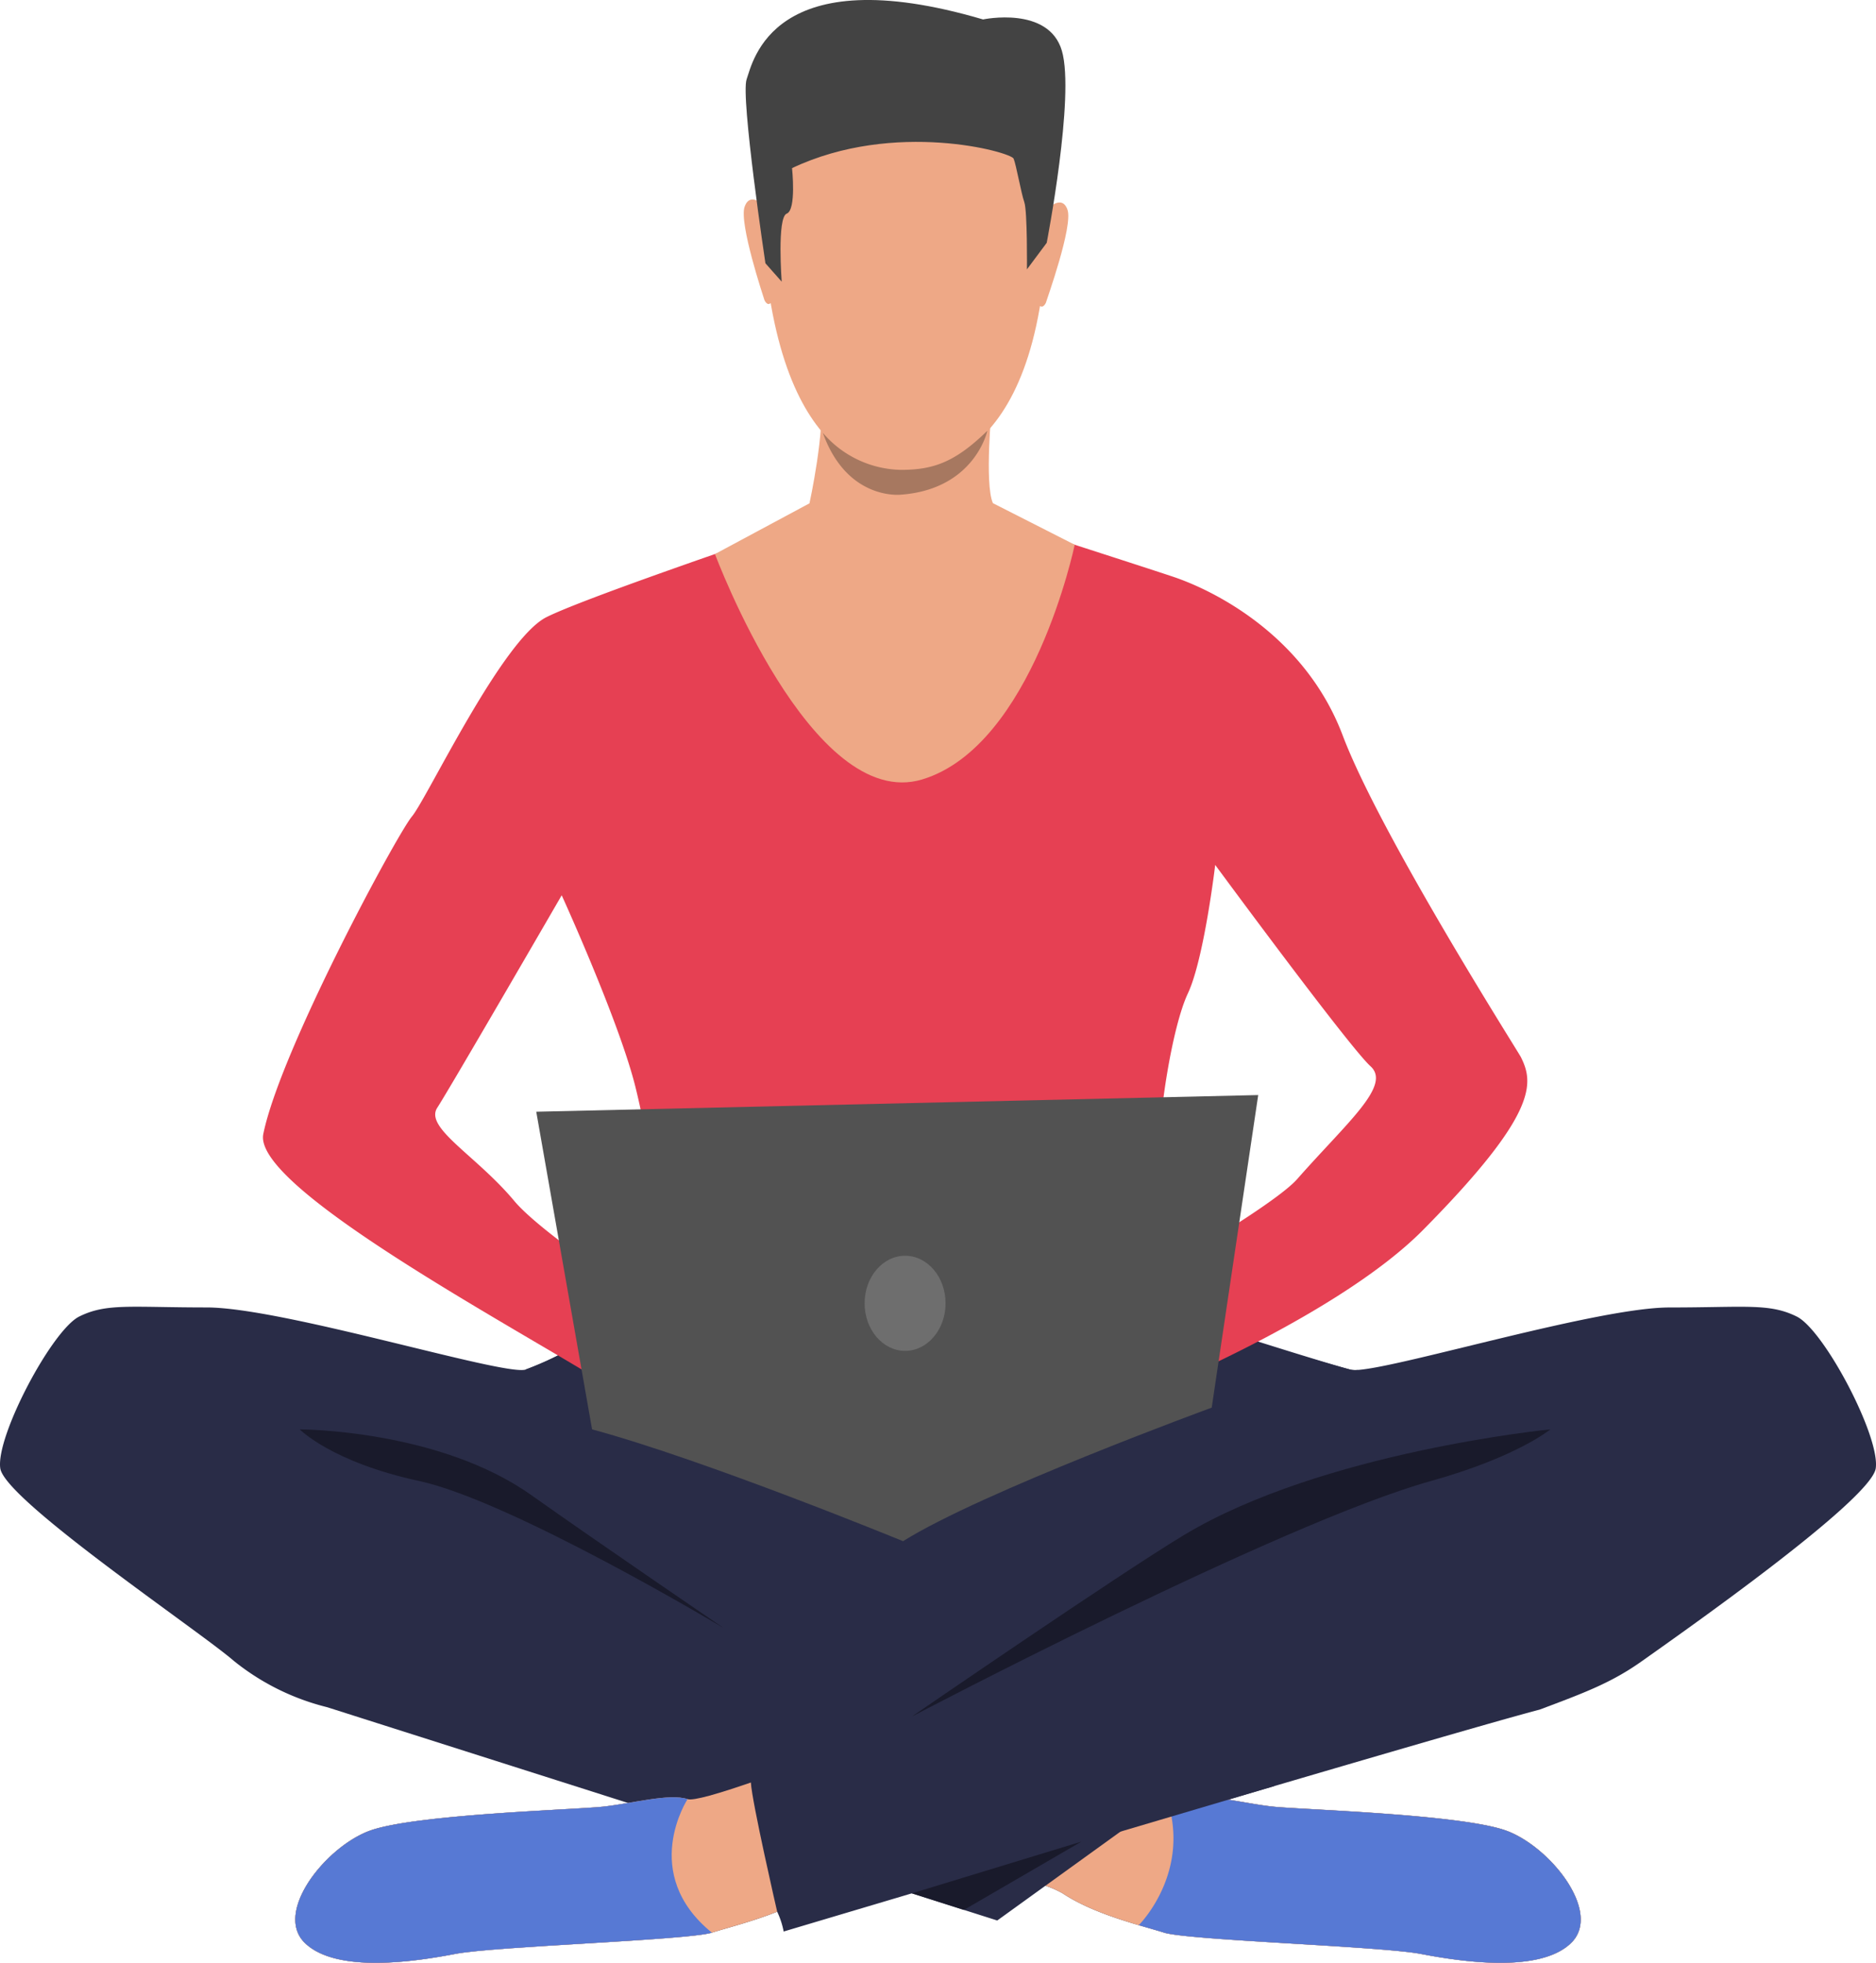 <svg id="Group_24" data-name="Group 24" xmlns="http://www.w3.org/2000/svg" width="275.156" height="287.896" viewBox="0 0 275.156 287.896">
  <defs>
    <style>
      .cls-1 {
        fill: #292c47;
      }

      .cls-2 {
        fill: #eea886;
      }

      .cls-3 {
        fill: #5779d4;
      }

      .cls-4 {
        fill: #e55353;
      }

      .cls-5 {
        fill: #e64053;
      }

      .cls-6 {
        fill: #434343;
      }

      .cls-7 {
        fill: #191a2b;
      }

      .cls-8 {
        fill: #525252;
      }

      .cls-9 {
        fill: #6e6e6e;
      }

      .cls-10 {
        fill: #a77860;
      }
    </style>
  </defs>
  <path id="Path_23" data-name="Path 23" class="cls-1" d="M550.772,419.446c-.67,4.672-28.746,24.338-34.279,28.266-4.435,3.151-8.29,4.6-15.007,7.12h0c-15.24,4.008-110.89,32.551-110.89,32.551a12.13,12.13,0,0,0-.95-2.908c-3.568,1.421-7.247,2.344-9.578,3.075-3.562,1.114-31.828,2-37.614,3.115s-17.361,2.895-22.037-1.557,2.895-14.02,9.347-16.468,30.047-3.118,34.275-3.565,9.791-2,12.466-1.11c.844.28,4.572-.814,9.284-2.441-.117-1.734-.147-2.828-.147-2.828l25.111-7.24L406.1,410.989s10.925-41.175,54.581-9.768c0,0,9.741,2.868,13.079,3.755a3.624,3.624,0,0,0,1.117.033c6.66-.5,35.276-9.157,45.621-9.157,11.128,0,14.693-.664,18.7,1.337S551.439,414.771,550.772,419.446Z" transform="translate(-275.654 -204.077)"/>
  <path id="Path_24" data-name="Path 24" class="cls-1" d="M536.371,488.342c-4.669,4.452-16.244,2.668-22.03,1.557s-34.052-2-37.613-3.115-10.241-2.671-14.913-5.783a14.552,14.552,0,0,0-2.5-1.1l0,0-7.067,5.1-98.277-31.284a35.263,35.263,0,0,1-13.673-6.776c-5.122-4.452-33.608-23.594-34.279-28.266s7.57-20.256,11.575-22.257,7.567-1.337,18.695-1.337,43.4,10.018,46.741,9.124a48.175,48.175,0,0,0,7.633-3.632c3.572-1.948,6.906-3.932,6.906-3.932,47.8-21.34,53.117,13.576,53.117,13.576l-2.828,43.1s3.985,1.974,9.164,4.442l23.694,6.693-3.1,2.234a6.187,6.187,0,0,0,2.675.5c2.671-.894,8.234.67,12.459,1.11s27.826,1.117,34.282,3.565S541.05,483.89,536.371,488.342Z" transform="translate(-305.98 -203.311)"/>
  <path id="Path_25" data-name="Path 25" class="cls-1" d="M336.717,392.99c3.3.234,25.571,13.133,30.857,16.221-8.034-4.2-38.491-12.589-38.491-12.589A48.162,48.162,0,0,0,336.717,392.99Z" transform="translate(-252.035 -195.722)"/>
  <path id="Path_26" data-name="Path 26" class="cls-1" d="M397.5,397.006s-38.371,9.307-45.394,13.206c.317-.23,20.219-15.357,30.671-17.371,0,0,10.265,3.241,13.6,4.129A3.626,3.626,0,0,0,397.5,397Z" transform="translate(-198.273 -196.07)"/>
  <path id="Path_27" data-name="Path 27" class="cls-2" d="M429.015,434.462c-4.669,4.452-16.244,2.668-22.03,1.557s-34.052-2-37.613-3.115c-1.024-.323-2.308-.677-3.722-1.094v0c-3.512-1.044-7.864-2.471-11.192-4.685a14.56,14.56,0,0,0-2.5-1.1l17.788-12.836.51-.37a6.186,6.186,0,0,0,2.675.5c2.671-.894,8.234.67,12.459,1.11s27.826,1.117,34.282,3.565S433.693,430.01,429.015,434.462Z" transform="translate(-198.623 -149.431)"/>
  <path id="Path_28" data-name="Path 28" class="cls-3" d="M419.435,434.462c-4.669,4.452-16.244,2.668-22.03,1.557s-34.052-2-37.613-3.115c-1.024-.323-2.308-.677-3.722-1.094v0l-.007,0s7.784-7.7,4.105-18.618l.51-.37a6.186,6.186,0,0,0,2.675.5c2.671-.894,8.234.67,12.459,1.11s27.826,1.117,34.282,3.565S424.113,430.01,419.435,434.462Z" transform="translate(-189.043 -149.431)"/>
  <path id="Path_29" data-name="Path 29" class="cls-4" d="M334.537,395.936c.05.123.037.207-.033.267C334.056,396.53,334.13,396.389,334.537,395.936Z" transform="translate(-240.093 -188.843)"/>
  <path id="Path_30" data-name="Path 30" class="cls-5" d="M502.05,435.6c-.37-.75-20.646-32.641-26.138-47.184s-18.7-21.216-24.924-23.294c-2.221-.74-6.186-2.027-10.368-3.378-7.527-2.441-15.75-5.079-15.75-5.079H398.9s-8.991,3.015-18.545,6.359l-.01.007c-8.8,3.091-18.075,6.463-21.206,8.027-6.53,3.261-17.508,26.559-19.736,29.23s-19.342,34.4-21.81,46.591c-1.918,9.468,54.288,37.21,55.825,40.762,1.778-1.974,9.965-9.824,9.965-9.824s-2.618-1.647-6.313-4.072c15.057.687,51.847-.614,57.126-.347a27.385,27.385,0,0,0,3.4-.07h-.007c1.634,1.191,12.172,10.495,12.172,10.495s25.962-10.778,37.907-22.847C504.631,443.833,503.917,439.378,502.05,435.6ZM354.41,456.7c-5.566-6.676-13.223-10.718-11.3-13.68s18.251-31.161,18.251-31.161,8.457,18.542,10.832,28.189,2.191,14.063,1.191,17.061c-.9,2.695-1.618,4.525-2.431,12.532C364.3,465.1,356.958,459.76,354.41,456.7Zm114.8-3.188c-2.184,2.481-10.818,7.967-18.582,12.479-.59-5.383-1.481-13.846-1.577-16.888-.15-4.6,1.781-17.808,4.155-22.857s4.005-18.839,4.005-18.839,19.659,26.709,22.777,29.527S476.581,445.137,469.215,453.511Z" transform="translate(-278.975 -280.544)"/>
  <g id="Group_4" data-name="Group 4" transform="translate(111.707 4.558)">
    <path id="Path_31" data-name="Path 31" class="cls-2" d="M363.779,335.394s20.306,3.2,17.211,34.969-21.016,29.17-22.21,29.133-17.991.58-19.3-38.207C339.478,361.289,338.908,332.606,363.779,335.394Z" transform="translate(-339.477 -335.203)"/>
  </g>
  <g id="Group_5" data-name="Group 5" transform="translate(152.353 29.7)">
    <path id="Path_32" data-name="Path 32" class="cls-2" d="M352.848,343.789s2.218-2.375,3.038.03-3.031,13.129-3.171,13.626c0,0-.407.937-.94.42S352.848,343.789,352.848,343.789Z" transform="translate(-351.665 -342.742)"/>
  </g>
  <g id="Group_6" data-name="Group 6" transform="translate(109.084 29.261)">
    <path id="Path_33" data-name="Path 33" class="cls-2" d="M341.861,343.693s-2.178-2.418-3.038-.027,2.745,13.183,2.9,13.686c0,0,.39.944.934.437S341.861,343.693,341.861,343.693Z" transform="translate(-338.69 -342.61)"/>
  </g>
  <g id="Group_7" data-name="Group 7" transform="translate(109.363 0)">
    <path id="Path_34" data-name="Path 34" class="cls-6" d="M382.934,369.455l-2.9,3.889s.08-8.524-.387-9.858-1.174-5.416-1.567-6.38-17.438-5.739-32.5,1.391c0,0,.664,6.129-.78,6.673s-.737,9.981-.737,9.981l-2.388-2.7s-3.662-24.444-2.755-26.989,3.782-17.868,34.676-8.774c0,0,9.631-2.041,11.565,4.605S382.934,369.455,382.934,369.455Z" transform="translate(-338.774 -333.836)"/>
  </g>
  <path id="Path_35" data-name="Path 35" class="cls-7" d="M381.333,425.837s-31.087-18.632-44.663-21.563c-12.829-2.768-17.508-7.57-17.508-7.57s20.4,0,33.975,9.648C362.358,412.9,381.333,425.837,381.333,425.837Z" transform="translate(-275.201 -187.05)"/>
  <path id="Path_36" data-name="Path 36" class="cls-7" d="M346.085,438.823s54.068-28.393,76.138-34.549c12.646-3.528,17.508-7.57,17.508-7.57s-33.422,3.268-53.751,15.507C376.3,418.047,346.085,438.823,346.085,438.823Z" transform="translate(-212.34 -187.05)"/>
  <path id="Path_37" data-name="Path 37" class="cls-2" d="M389.643,431.187c-3.568,1.421-7.247,2.344-9.578,3.075-3.562,1.114-31.828,2-37.614,3.115s-17.361,2.895-22.037-1.557,2.895-14.02,9.347-16.468,30.047-3.118,34.275-3.565,9.791-2,12.466-1.11c.844.28,4.572-.814,9.284-2.441C385.928,415.056,389.643,431.187,389.643,431.187Z" transform="translate(-275.654 -150.788)"/>
  <path id="Path_38" data-name="Path 38" class="cls-1" d="M346.085,430.37l53.147-15.73-10.5-3.208S346.248,426.829,346.085,430.37Z" transform="translate(-212.34 -152.663)"/>
  <path id="Path_39" data-name="Path 39" class="cls-7" d="M346.085,422.426l24.871-7.591-17.244,10.021Z" transform="translate(-212.34 -144.718)"/>
  <path id="Path_40" data-name="Path 40" class="cls-8" d="M341.746,398.508l-1.12-.654A10.368,10.368,0,0,1,341.746,398.508Z" transform="translate(-225.086 -184.365)"/>
  <path id="Path_41" data-name="Path 41" class="cls-3" d="M380.066,432.742c-3.562,1.114-31.828,2-37.614,3.115s-17.361,2.895-22.037-1.557,2.895-14.02,9.347-16.467,30.047-3.118,34.275-3.565,9.791-2,12.466-1.11C376.5,413.157,369.371,424.058,380.066,432.742Z" transform="translate(-275.654 -149.269)"/>
  <path id="Path_42" data-name="Path 42" class="cls-8" d="M337.752,431.035l-8.187-46.591L435.456,382l-6.82,45.847s-33.8,12.376-45.27,19.589C383.366,447.436,354.369,435.524,337.752,431.035Z" transform="translate(-250.912 -221.382)"/>
  <path id="Path_43" data-name="Path 43" class="cls-9" d="M355.879,396.041c0,3.852-2.655,6.977-5.933,6.977s-5.939-3.125-5.939-6.977,2.658-6.973,5.939-6.973S355.879,392.193,355.879,396.041Z" transform="translate(-217.192 -204.879)"/>
  <path id="Path_44" data-name="Path 44" class="cls-2" d="M378.193,368.395h0c-1.264-2.828-.15-14.3-.15-14.3s-25.858-6.586-25.121-1.551-1.634,15.874-1.634,15.874l-13.863,7.44s14.136,37.957,30.384,33.062,22.38-34.429,22.38-34.429Z" transform="translate(-232.56 -294.592)"/>
  <path id="Path_45" data-name="Path 45" class="cls-10" d="M342.17,353.092a15.448,15.448,0,0,0,11.442,5.426c4.759,0,7.943-1.114,12.686-5.736,0,0-1.828,8.56-12.652,9.374C353.645,362.156,345.751,363.1,342.17,353.092Z" transform="translate(-221.481 -289.601)"/>
</svg>
